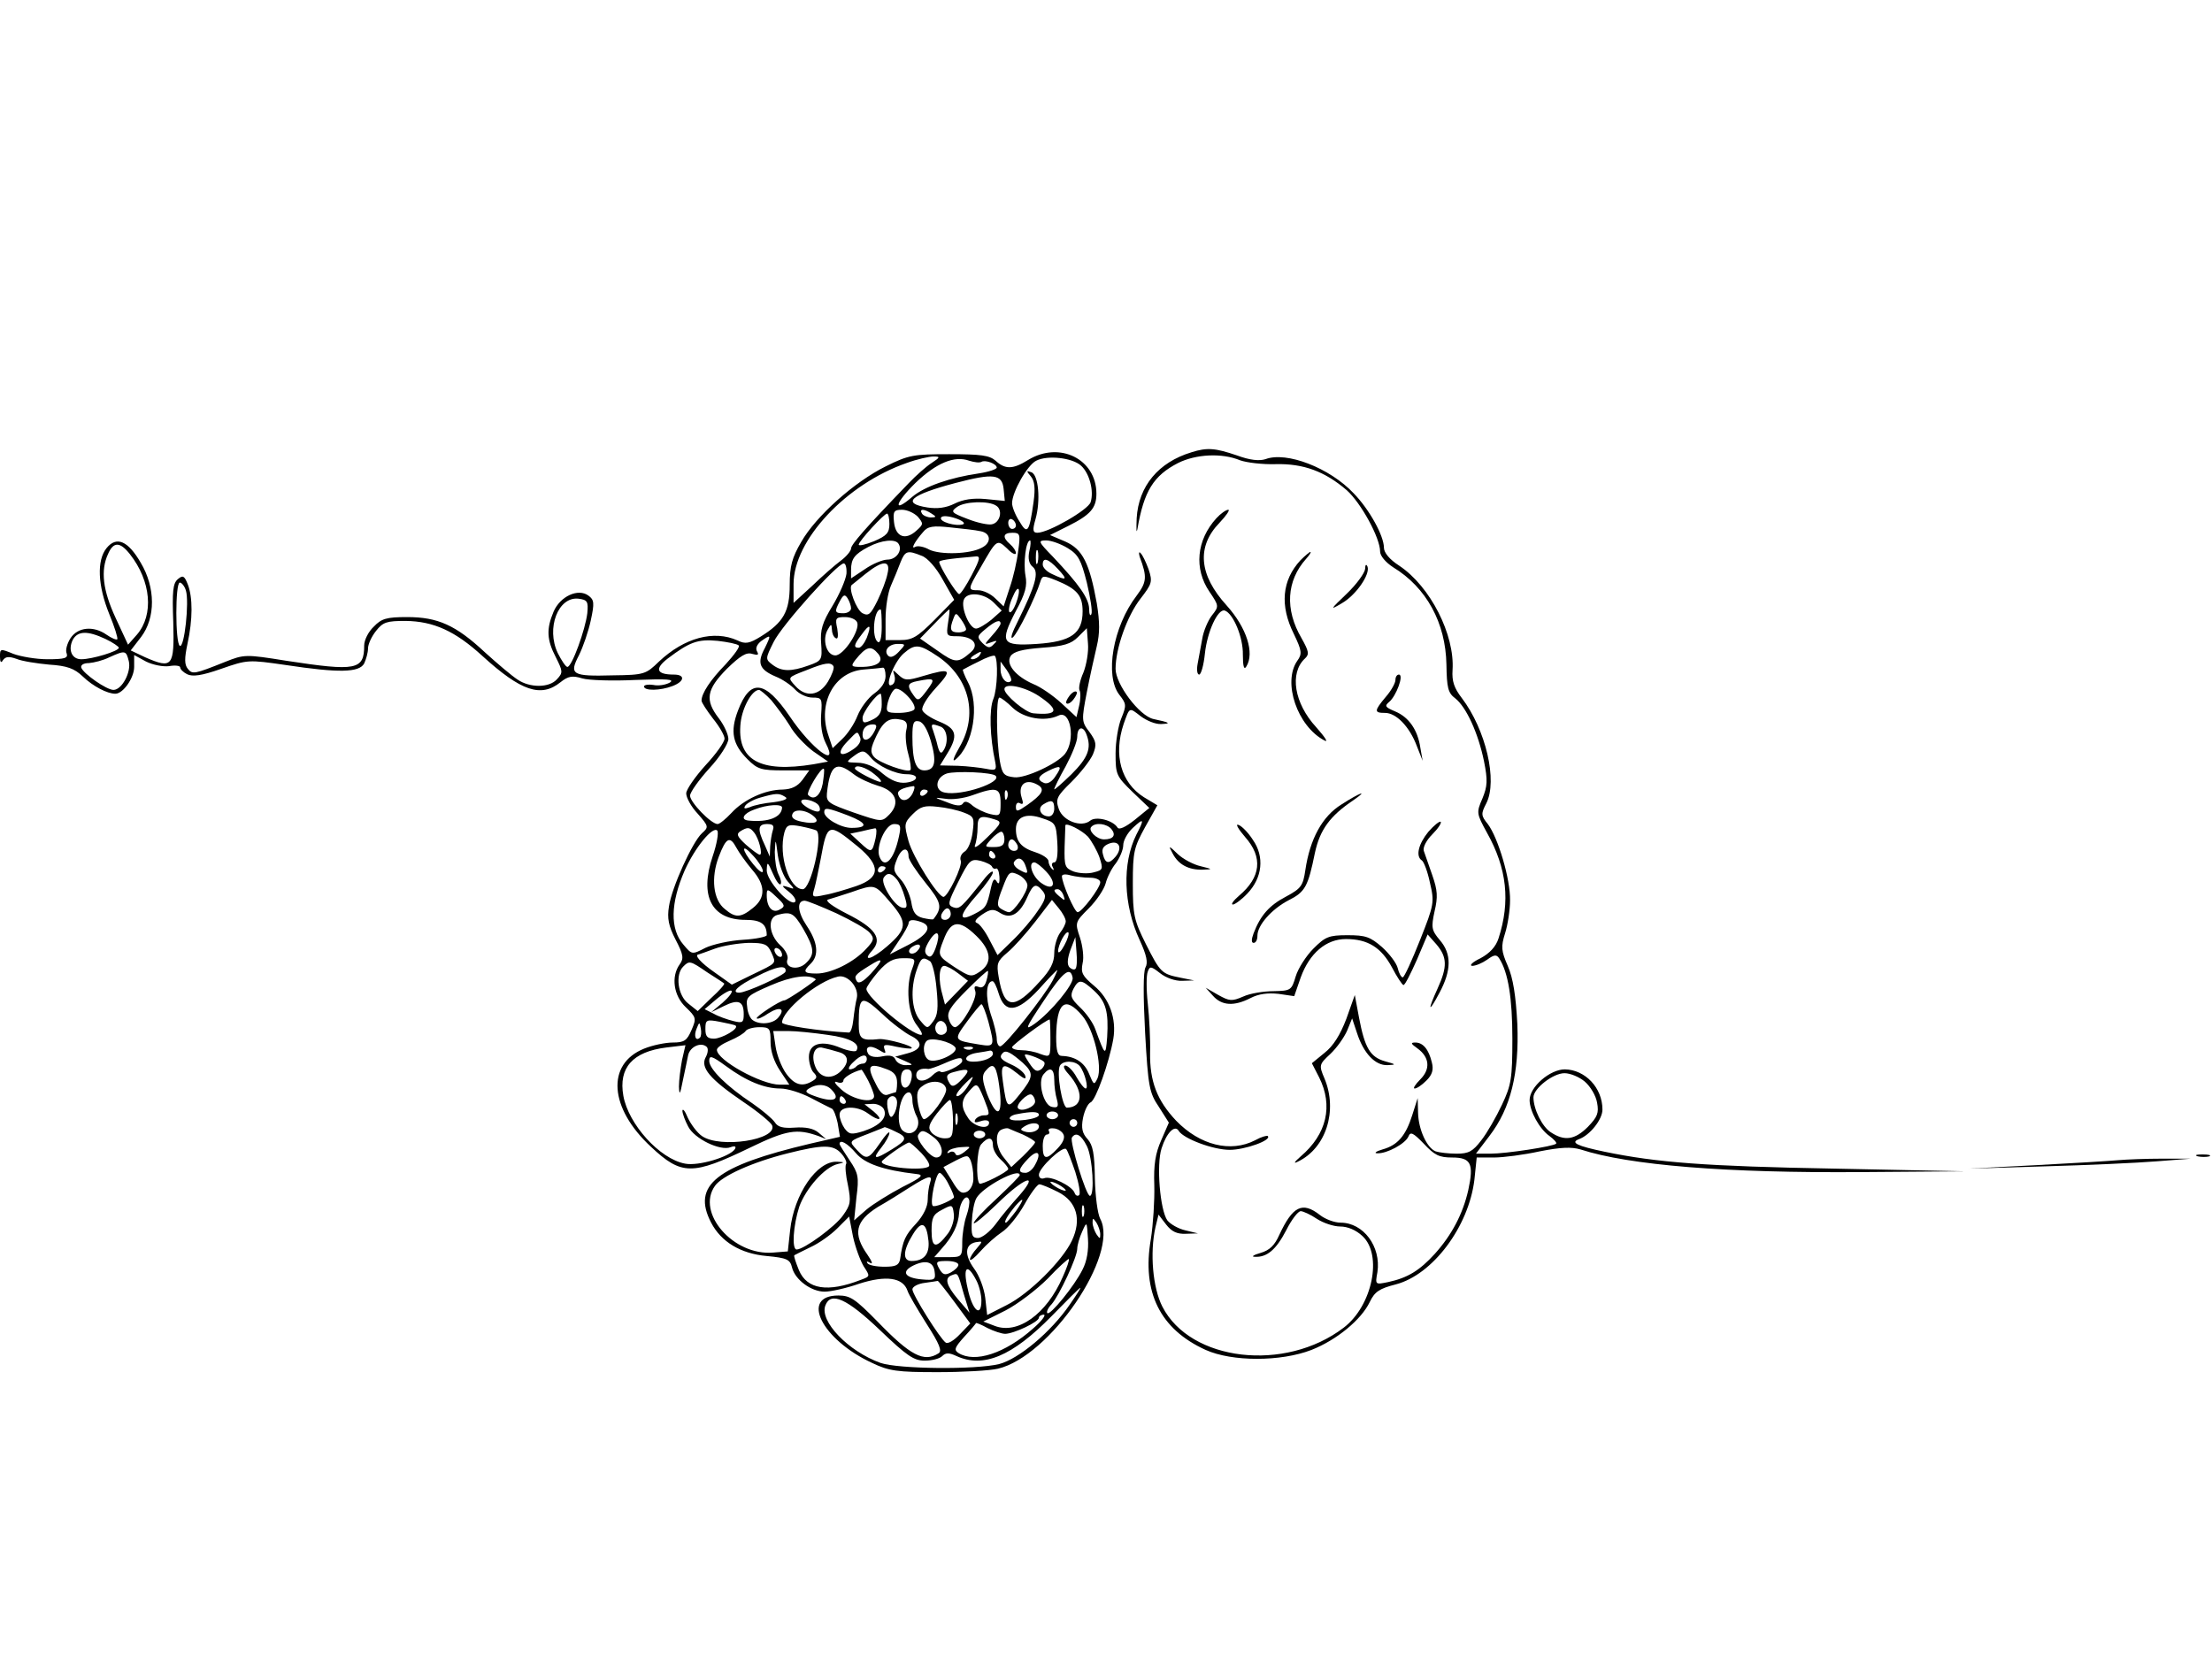 <?xml version="1.0" standalone="no"?>
<!DOCTYPE svg PUBLIC "-//W3C//DTD SVG 20010904//EN"
 "http://www.w3.org/TR/2001/REC-SVG-20010904/DTD/svg10.dtd">
<svg version="1.0" xmlns="http://www.w3.org/2000/svg"
 width="577pt" height="432pt" viewBox="0 0 577 432"
 preserveAspectRatio="xMidYMid meet">

<g transform="translate(0,432) scale(0.1,-0.1)"
fill="#000000" stroke="none">
<path d="M3108 3140 c-86 -26 -138 -88 -143 -172 -1 -29 -1 -42 2 -28 17 99
42 139 106 172 46 23 114 27 162 7 17 -6 58 -11 92 -10 73 2 129 -19 186 -68
37 -33 87 -124 87 -160 0 -11 14 -28 34 -41 87 -53 137 -145 139 -254 1 -60 4
-74 23 -88 29 -23 60 -91 75 -164 10 -50 9 -65 -4 -97 -16 -37 -16 -39 12 -90
52 -93 61 -179 30 -275 -7 -22 -23 -39 -47 -52 -21 -10 -30 -19 -22 -20 9 0
26 7 39 16 19 14 25 14 32 3 23 -36 34 -103 34 -209 0 -104 -3 -121 -27 -172
-15 -32 -39 -74 -54 -93 -22 -29 -33 -35 -64 -35 -21 0 -46 3 -55 6 -23 9 -45
57 -46 101 l-1 38 -14 -44 c-17 -54 -38 -79 -78 -90 -17 -5 -23 -10 -13 -10
25 -1 73 25 81 44 5 13 12 10 40 -19 28 -30 40 -36 74 -36 49 0 57 -16 42 -85
-14 -62 -43 -117 -87 -166 -40 -44 -71 -63 -122 -74 -34 -7 -34 -7 -28 26 10
67 -37 129 -96 129 -16 0 -40 9 -54 20 -46 36 -71 23 -106 -52 -12 -27 -25
-40 -49 -47 -18 -5 -25 -10 -15 -10 32 -2 56 19 82 69 14 28 31 50 38 50 6 0
26 -9 42 -20 17 -11 44 -20 61 -20 19 0 41 -9 58 -25 53 -49 26 -182 -49 -239
-153 -117 -400 -88 -473 55 -25 49 -33 140 -18 207 l8 33 20 -26 c14 -18 28
-25 51 -24 l32 1 -33 8 c-18 4 -39 16 -47 26 -19 27 -29 145 -15 188 13 41 35
63 45 45 13 -20 89 -49 133 -49 39 0 110 25 99 36 -2 2 -17 -2 -33 -11 -64
-33 -144 -13 -206 51 -50 53 -69 103 -68 177 1 34 -2 92 -6 129 -4 36 -4 74 0
83 5 15 9 14 32 -4 15 -12 40 -21 58 -20 l31 1 -35 7 c-50 10 -53 13 -91 88
-31 62 -34 76 -34 158 0 83 3 94 32 147 l32 57 -35 21 c-60 38 -80 110 -53
191 16 45 14 44 45 20 15 -11 38 -21 53 -20 27 1 23 4 -20 13 -37 8 -99 91
-99 131 0 53 30 138 65 183 30 39 32 44 21 77 -7 19 -16 38 -21 42 -4 5 -5 0
-2 -10 20 -53 18 -66 -8 -101 -62 -81 -84 -209 -45 -259 18 -23 19 -27 5 -61
-8 -19 -15 -61 -15 -92 0 -55 2 -59 44 -100 l44 -42 -38 -31 c-24 -19 -41 -27
-45 -20 -12 19 -56 30 -71 18 -23 -19 -71 -1 -82 30 -9 26 -6 33 33 71 24 24
49 56 56 72 10 25 9 33 -9 58 -21 27 -21 31 -7 104 8 41 20 95 26 120 8 34 8
62 0 112 -19 105 -37 141 -82 161 l-40 17 48 24 c58 29 73 47 73 84 0 90 -96
138 -178 88 -40 -25 -60 -25 -85 -2 -16 14 -38 17 -121 17 -93 0 -106 -2 -166
-32 -81 -40 -182 -130 -220 -197 -24 -41 -30 -63 -30 -112 0 -69 -16 -98 -76
-135 -29 -18 -40 -20 -60 -10 -62 28 -139 7 -205 -55 -34 -33 -38 -35 -120
-36 -107 -3 -115 2 -89 52 11 22 25 63 31 91 10 46 9 54 -6 65 -27 20 -74 -2
-91 -42 -19 -45 -18 -73 6 -119 18 -36 19 -40 3 -57 -20 -23 -71 -23 -103 -1
-14 9 -52 41 -85 71 -76 71 -123 92 -203 92 -54 0 -67 -4 -87 -25 -14 -13 -25
-35 -25 -49 0 -64 -20 -68 -203 -40 -106 17 -110 17 -160 -3 -80 -32 -85 -33
-97 -18 -9 11 -9 27 -1 65 14 64 14 121 1 155 -9 23 -13 25 -26 14 -13 -11
-15 -31 -12 -113 3 -115 -2 -122 -73 -91 l-38 18 27 35 c38 50 38 129 -1 194
-33 57 -63 70 -89 38 -26 -32 -23 -98 7 -172 14 -34 23 -63 21 -66 -3 -2 -15
3 -28 12 -34 24 -75 20 -94 -9 -9 -14 -14 -32 -10 -40 4 -12 -5 -15 -50 -15
-30 0 -70 7 -89 14 -34 14 -35 14 -35 -7 0 -15 3 -18 8 -9 7 9 15 10 35 3 14
-6 53 -12 85 -15 47 -3 66 -10 88 -31 27 -26 64 -45 85 -45 20 0 49 41 49 70
l0 31 31 -17 c18 -9 45 -14 60 -12 16 3 29 1 29 -3 0 -5 8 -13 18 -18 14 -7
38 -4 89 14 69 24 71 24 168 10 139 -21 192 -20 205 4 5 11 10 28 10 39 0 11
9 31 21 46 18 23 28 26 77 26 73 -1 129 -26 201 -92 100 -91 152 -109 203 -68
20 16 31 18 57 10 17 -5 80 -7 139 -4 82 3 103 2 89 -7 -11 -6 -30 -9 -43 -6
-13 2 -24 0 -24 -4 0 -12 43 -11 74 1 32 12 34 30 4 30 -46 0 -51 15 -16 42
57 43 78 51 130 46 26 -3 51 -8 55 -12 4 -3 -12 -25 -34 -49 -40 -41 -63 -76
-63 -95 0 -5 14 -26 30 -47 17 -21 30 -44 30 -52 0 -9 -22 -40 -50 -70 -27
-30 -50 -63 -50 -73 0 -11 13 -35 30 -53 29 -33 29 -35 11 -51 -25 -23 -79
-142 -86 -191 -5 -31 -1 -51 17 -86 21 -40 22 -50 11 -65 -23 -32 -16 -82 16
-112 27 -26 28 -29 15 -59 -12 -28 -19 -33 -49 -33 -19 0 -53 -7 -75 -16 -99
-40 -91 -155 18 -256 80 -75 108 -75 259 -2 95 46 122 50 178 30 l20 -8 -20
17 c-13 11 -34 15 -62 13 -30 -2 -44 1 -52 14 -6 9 -32 31 -58 49 -68 45 -113
90 -113 111 0 15 6 14 43 -13 54 -40 101 -59 143 -59 18 0 53 -11 78 -24 25
-13 50 -26 55 -28 5 -1 12 -19 16 -38 l6 -36 -78 -18 c-245 -58 -309 -108
-258 -206 26 -50 77 -81 145 -87 53 -5 61 -9 66 -30 8 -32 50 -63 85 -63 16 0
57 9 91 21 69 22 113 16 125 -18 3 -10 26 -49 50 -87 34 -53 41 -71 31 -77
-38 -24 -73 -6 -159 83 -58 59 -71 68 -102 68 -101 0 -44 -115 88 -176 44 -21
65 -24 170 -24 66 0 137 4 158 9 136 32 317 298 267 391 -7 13 -13 60 -14 105
-1 65 -5 87 -19 103 -14 15 -17 29 -12 55 4 20 13 38 20 41 13 5 48 103 59
165 9 53 -10 106 -50 139 -31 26 -35 34 -30 59 4 15 0 46 -7 67 -13 39 -13 40
23 76 21 21 40 50 44 65 4 16 16 40 27 53 10 14 19 35 19 47 0 12 11 32 25 45
29 27 31 24 9 -18 -37 -75 -34 -182 9 -275 18 -39 22 -59 15 -71 -6 -11 -6
-75 -1 -170 8 -142 11 -157 36 -194 l26 -41 -20 -46 c-15 -34 -20 -63 -18
-118 1 -39 -3 -102 -9 -140 -24 -138 24 -235 143 -289 69 -31 196 -31 276 0
66 26 130 79 152 125 13 27 25 35 68 46 96 25 190 150 205 273 l6 58 45 0 c24
0 78 7 119 16 56 11 83 12 107 5 126 -41 379 -62 737 -59 l265 2 -340 7 c-336
6 -464 16 -599 44 -72 15 -91 24 -67 33 28 10 61 51 61 77 0 57 -45 104 -98
105 -39 0 -92 -46 -92 -80 0 -29 26 -76 52 -94 12 -9 20 -18 17 -20 -7 -7
-130 -26 -171 -26 l-38 0 35 46 c56 73 78 164 73 292 -4 75 -11 120 -25 152
-17 39 -18 50 -7 85 7 22 13 61 13 86 1 55 -31 163 -58 199 -18 22 -18 27 -4
54 30 59 -1 192 -64 275 -20 26 -26 44 -24 73 6 92 -58 218 -139 272 -25 16
-40 34 -40 47 0 31 -38 100 -79 142 -62 66 -175 110 -230 89 -16 -5 -40 -3
-75 10 -56 19 -77 21 -118 8z m-678 -28 c-14 -9 -41 -33 -60 -53 -114 -118
-150 -160 -150 -170 0 -6 -12 -21 -27 -32 -16 -12 -49 -41 -75 -66 l-48 -44 0
49 c0 115 137 261 295 316 27 10 59 17 70 17 18 0 18 -2 -5 -17z m130 3 c10 6
40 -5 40 -15 0 -4 -20 -11 -46 -15 -76 -11 -142 -34 -174 -61 -52 -45 -46 -17
8 36 54 52 102 72 140 58 13 -4 27 -6 32 -3z m260 -10 c22 -20 34 -66 25 -95
-6 -20 -110 -80 -139 -80 -12 0 -13 7 -5 35 14 49 8 117 -11 123 -13 5 -13 3
-1 -11 10 -12 12 -31 7 -67 -11 -79 -16 -86 -37 -50 -11 17 -19 38 -19 47 0
29 40 100 63 111 29 15 94 8 117 -13z m-202 -61 l3 -31 -50 5 c-33 3 -59 -1
-81 -12 -22 -11 -45 -14 -71 -10 -69 11 -44 33 74 64 99 26 121 23 125 -16z
m-20 -43 c19 -11 11 -45 -11 -49 -9 -2 -38 4 -63 14 -42 16 -45 19 -28 31 20
15 82 17 102 4z m-204 -29 c15 -18 15 -20 -3 -36 -29 -27 -55 -17 -59 22 -3
28 0 32 21 32 13 0 31 -8 41 -18z m36 8 c13 -8 13 -10 -2 -10 -9 0 -20 5 -23
10 -8 13 5 13 25 0z m-110 -27 c0 -23 -7 -31 -40 -45 -22 -9 -40 -13 -40 -9 0
9 66 81 74 81 3 0 6 -12 6 -27z m192 -1 c-19 -6 -64 7 -57 18 3 5 19 4 37 -2
18 -6 27 -13 20 -16z m138 -3 c0 -5 -4 -9 -10 -9 -5 0 -10 7 -10 16 0 8 5 12
10 9 6 -3 10 -10 10 -16z m-92 -15 c27 -5 29 -30 3 -43 -31 -17 -108 -19 -137
-5 -14 8 -31 11 -37 7 -12 -7 -1 14 21 39 12 15 26 17 71 12 31 -3 66 -7 79
-10z m98 -51 c-3 -27 -13 -70 -22 -96 l-16 -49 -22 21 c-12 12 -32 21 -44 21
-28 0 -28 2 5 58 43 75 43 76 70 51 12 -13 23 -18 23 -12 0 6 -7 16 -15 23
-21 18 -19 30 6 30 20 0 21 -4 15 -47z m-312 18 c11 -17 -6 -41 -29 -41 -12 0
-39 -11 -59 -25 l-36 -24 0 22 c0 29 9 41 45 60 34 18 71 22 79 8z m341 -19
c-4 -19 -1 -33 9 -41 17 -14 7 -49 -39 -142 -15 -29 -21 -48 -13 -42 13 11 59
104 72 146 5 16 8 16 43 2 53 -22 67 -39 67 -80 0 -58 -30 -79 -119 -85 -93
-6 -98 3 -55 86 25 46 30 66 25 92 -6 33 1 92 12 92 2 0 2 -13 -2 -28z m100 8
c28 -17 35 -31 50 -90 9 -38 15 -75 12 -82 -3 -7 -6 -1 -6 14 -1 27 -25 62
-95 136 -38 39 -39 42 -17 42 13 0 38 -9 56 -20z m-2446 -16 c55 -70 63 -158
18 -210 l-23 -26 -32 69 c-34 73 -40 125 -20 168 14 32 31 32 57 -1z m2368
-21 c-3 -10 -5 -4 -5 12 0 17 2 24 5 18 2 -7 2 -21 0 -30z m-303 17 c15 -5 38
-31 55 -62 l30 -53 -51 -52 c-45 -45 -58 -53 -90 -53 l-38 0 0 55 c0 30 6 69
14 87 8 18 19 45 25 61 12 30 18 32 55 17z m131 -50 c-14 -27 -29 -50 -33 -50
-7 0 -52 73 -52 84 0 4 22 8 93 14 15 2 15 -4 -8 -48z m225 15 c26 -28 23 -31
-15 -13 -14 6 -25 17 -25 25 0 20 14 16 40 -12z m-552 -12 c-2 -16 -18 -53
-36 -83 -27 -44 -33 -64 -30 -99 3 -42 2 -45 -32 -57 -47 -17 -71 -16 -94 1
-20 15 -20 16 2 60 21 43 166 205 183 205 5 0 8 -12 7 -27z m107 0 c-3 -16
-15 -47 -26 -70 -18 -36 -23 -41 -39 -33 -16 8 -38 67 -28 74 1 1 18 14 36 29
45 36 66 36 57 0z m-1830 -44 c9 -29 -4 -151 -16 -144 -12 8 -12 165 0 165 5
0 13 -10 16 -21z m2165 -34 c-6 -15 -13 -25 -17 -22 -3 4 0 21 8 38 16 39 24
24 9 -16z m-430 -12 c0 -7 -9 -13 -20 -13 -23 0 -24 4 -9 32 9 17 13 18 20 7
5 -8 9 -20 9 -26z m372 15 l21 -21 -27 -24 c-15 -12 -33 -23 -40 -23 -17 0
-40 54 -32 75 8 22 53 18 78 -7z m-1060 -28 c-5 -42 -40 -140 -52 -140 -4 0
-15 16 -25 36 -31 65 1 148 54 142 23 -3 26 -7 23 -38z m768 -36 c0 -27 -4
-43 -10 -39 -17 11 -11 85 7 85 2 0 3 -21 3 -46z m173 11 c-5 -34 -4 -35 24
-35 41 0 59 -22 35 -42 -33 -29 -41 -28 -86 4 l-46 32 37 38 c20 21 38 38 39
38 2 0 0 -16 -3 -35z m47 -17 c0 -4 -9 -8 -20 -8 -21 0 -24 8 -13 36 6 16 7
16 20 -2 7 -10 13 -21 13 -26z m-284 18 c8 -20 -35 -86 -57 -86 -23 0 -35 41
-20 67 9 16 10 16 11 1 0 -9 4 -20 10 -23 6 -4 7 6 4 25 -6 27 -4 30 20 30 15
0 29 -6 32 -14z m374 -3 c0 -4 -10 -18 -22 -31 -21 -24 -22 -25 -3 -18 16 6
18 5 7 -5 -10 -11 -15 -10 -29 3 -15 16 -15 18 8 37 25 21 39 26 39 14z m-349
-37 c-6 -14 -15 -26 -21 -26 -14 0 -13 8 8 35 21 29 26 26 13 -9z m565 -91
c-9 -20 -13 -41 -10 -46 3 -5 3 -23 -1 -40 l-7 -30 -40 37 c-22 20 -54 42 -72
49 -46 20 -73 52 -60 73 8 12 30 18 82 22 57 4 76 10 94 28 l23 23 3 -40 c2
-21 -4 -56 -12 -76z m-2551 88 c19 -9 35 -20 35 -23 0 -9 -70 -30 -98 -30 -25
0 -35 25 -22 51 13 23 38 24 85 2z m1720 -24 c-21 -39 -14 -56 28 -74 18 -7
41 -23 51 -34 11 -12 31 -21 45 -21 25 0 26 -2 23 -44 -2 -27 2 -55 12 -75 36
-69 -37 -15 -94 70 -65 95 -103 99 -135 15 -21 -55 -14 -88 25 -127 26 -26 35
-29 95 -29 l66 0 -18 -25 c-13 -17 -28 -24 -51 -25 -46 0 -102 -26 -134 -61
-15 -16 -31 -29 -36 -29 -17 0 -72 57 -72 74 0 9 23 41 50 71 28 30 50 65 50
77 0 11 -11 36 -25 54 -37 48 -32 75 21 129 35 34 51 44 66 39 15 -4 18 -3 13
6 -5 8 -1 18 10 27 27 19 27 17 10 -18z m350 -9 c-12 -13 -22 -17 -28 -11 -13
13 1 31 25 31 21 0 21 -1 3 -20z m102 -13 c82 -56 105 -152 56 -236 -15 -26
-20 -40 -11 -33 47 38 64 143 33 202 -9 17 -15 33 -13 33 2 1 20 11 41 21 20
11 39 17 42 15 9 -10 7 -86 -4 -113 -11 -27 -9 -99 5 -164 4 -21 2 -23 -23
-18 -15 3 -49 7 -74 8 l-47 1 19 31 c29 47 24 65 -20 83 -22 9 -42 22 -45 30
-3 8 12 33 35 58 45 49 40 53 -34 31 -40 -12 -47 -12 -63 3 -16 15 -16 15 -11
-1 3 -10 1 -20 -5 -24 -24 -15 2 57 29 81 30 26 41 25 90 -8z m-156 7 c16 -20
-2 -34 -45 -34 -26 0 -27 2 -15 18 29 36 41 39 60 16z m-1955 -19 c7 -28 -18
-75 -40 -75 -18 0 -78 42 -84 58 -2 7 6 12 20 12 13 1 37 7 53 15 42 19 44 18
51 -10z m2219 15 c-3 -5 -12 -10 -18 -10 -7 0 -6 4 3 10 19 12 23 12 15 0z
m-381 -28 c3 -5 -4 -23 -14 -40 -23 -38 -58 -42 -85 -12 -21 23 -22 22 30 42
47 19 62 21 69 10z m463 -39 c-11 -10 -27 8 -27 30 l0 21 16 -22 c9 -13 14
-26 11 -29z m-327 13 c0 -16 -11 -32 -29 -45 -16 -11 -36 -38 -44 -58 -8 -21
-26 -48 -40 -61 l-25 -24 -12 36 c-27 82 16 162 91 169 24 2 47 4 52 5 4 1 7
-9 7 -22z m108 -37 c-21 -28 -24 -29 -35 -13 -18 25 -16 32 10 37 46 9 48 7
25 -24z m-33 -50 c-4 -5 -22 -9 -41 -9 -32 0 -34 2 -28 28 4 15 12 30 18 34
13 9 59 -39 51 -53z m325 35 c55 -37 50 -51 -15 -45 -20 2 -75 48 -75 63 0 17
52 7 90 -18z m-698 -11 c13 -16 35 -45 48 -66 12 -22 40 -51 61 -67 l39 -27
-38 -7 c-140 -23 -201 11 -190 109 5 41 30 85 48 85 3 0 18 -12 32 -27z m288
-11 c0 -21 -7 -32 -25 -40 -21 -10 -25 -9 -25 5 0 14 36 63 47 63 2 0 3 -13 3
-28z m342 -9 c29 -27 83 -37 119 -20 32 16 45 -64 17 -100 -21 -26 -103 -64
-132 -61 -27 3 -32 8 -38 43 -9 53 -10 165 -1 165 4 0 20 -12 35 -27z m-278
-58 c-3 -12 -1 -40 5 -61 6 -21 8 -40 6 -43 -8 -8 -82 19 -95 34 -11 13 -9 23
6 55 19 40 35 49 66 42 13 -3 16 -11 12 -27z m64 -28 c16 -55 11 -77 -17 -77
-22 0 -31 25 -31 88 0 36 3 43 17 40 11 -2 22 -21 31 -51z m-148 23 c-12 -23
-30 -27 -30 -7 0 17 10 27 27 27 11 0 11 -5 3 -20z m174 14 c17 -7 21 -41 7
-62 -6 -10 -10 -7 -15 11 -3 14 -9 32 -12 41 -7 18 -4 19 20 10z m380 -20 c14
-36 4 -61 -39 -104 -25 -24 -45 -42 -45 -39 0 3 13 30 30 60 16 30 30 64 30
77 0 25 15 30 24 6z m-590 -9 c3 -9 -4 -21 -20 -31 -34 -23 -43 -9 -14 21 28
29 26 29 34 10z m27 -51 c18 -22 64 -44 94 -44 34 0 32 -18 -2 -22 -19 -2 -38
5 -61 24 -20 18 -45 28 -65 28 -30 1 -31 1 -13 15 25 19 30 19 47 -1z m-125
-69 c-6 -31 -23 -45 -38 -29 -6 6 34 74 41 68 2 -2 0 -19 -3 -39z m81 25 c14
-11 43 -24 63 -30 47 -13 59 -45 30 -75 -20 -20 -20 -20 -93 5 -65 23 -72 27
-70 50 8 75 24 86 70 50z m54 0 c13 -10 20 -19 16 -20 -11 0 -67 29 -67 35 0
12 30 3 51 -15z m473 -4 c-9 -15 -21 -22 -30 -19 -20 8 -17 18 9 31 34 17 39
14 21 -12z m-157 0 c18 -17 -88 -53 -132 -44 -29 5 -25 40 5 50 25 7 118 3
127 -6z m112 -25 c17 -11 9 -24 -29 -51 -26 -18 -30 -19 -30 -5 0 9 5 13 11 9
8 -4 9 0 4 15 -11 35 12 52 44 32z m-329 -22 c-12 -21 -31 -22 -37 -2 -4 10
11 18 40 22 4 0 3 -8 -3 -20z m40 7 c0 -3 -4 -8 -10 -11 -5 -3 -10 -1 -10 4 0
6 5 11 10 11 6 0 10 -2 10 -4z m190 -31 c0 -33 -1 -35 -27 -29 -16 4 -36 14
-46 22 -12 11 -21 13 -25 6 -5 -8 -18 -7 -42 3 -35 13 -35 13 -4 9 17 -3 48 1
70 9 64 23 74 20 74 -20z m17 13 c-3 -8 -6 -5 -6 6 -1 11 2 17 5 13 3 -3 4
-12 1 -19z m-579 3 c9 -5 -1 -10 -30 -14 -23 -2 -52 -8 -62 -13 -14 -5 -17 -4
-12 4 4 6 21 16 39 21 42 12 49 12 65 2z m88 -23 c3 -5 4 -12 1 -14 -7 -7 -47
15 -47 25 0 11 38 2 46 -11z m614 -8 c0 -11 -6 -20 -14 -20 -21 0 -31 21 -15
31 22 14 29 11 29 -11z m-710 3 c-1 -25 -35 -39 -87 -34 -23 2 -14 19 15 29
33 13 72 15 72 5z m474 -13 c27 -10 28 -14 23 -52 -3 -23 -12 -45 -21 -50 -8
-5 -13 -15 -10 -23 6 -14 -34 -95 -45 -95 -15 1 -79 103 -91 145 -12 44 -12
48 11 71 20 20 31 23 65 19 22 -2 53 -9 68 -15z m-390 -11 c15 -14 2 -20 -32
-13 -21 4 -29 11 -25 20 5 15 38 11 57 -7z m89 3 c49 -19 53 -32 8 -32 -28 0
-71 25 -71 41 0 13 8 12 63 -9z m545 -70 c2 -33 -1 -52 -8 -52 -6 0 -8 -6 -4
-12 4 -8 3 -10 -2 -5 -5 5 -9 14 -9 20 0 7 -15 17 -33 23 -38 12 -52 28 -52
61 0 32 27 43 69 28 34 -11 36 -14 39 -63z m-163 60 c19 -6 18 -10 -19 -46
-22 -22 -36 -32 -33 -22 4 10 7 31 7 47 0 29 7 33 45 21z m-579 -28 c-3 -9 -6
-28 -7 -42 l-1 -27 -13 30 c-20 42 -18 55 6 55 15 0 19 -4 15 -16z m114 -1
c17 -15 -15 -153 -36 -153 -35 0 -64 88 -48 148 6 20 11 22 43 16 20 -4 38 -9
41 -11z m215 -15 c-13 -62 -38 -87 -51 -53 -10 26 16 85 38 85 17 0 19 -4 13
-32z m493 -1 c10 -12 24 -37 30 -54 10 -31 9 -33 -15 -39 -14 -4 -37 -3 -52 2
-23 9 -25 14 -24 64 1 30 2 56 2 57 3 7 43 -13 59 -30z m61 20 c13 -16 5 -27
-19 -27 -20 0 -43 24 -33 33 11 12 40 8 52 -6z m-1040 -71 c-35 -104 -3 -166
86 -166 40 0 55 -11 55 -40 0 -4 -28 -10 -62 -12 -35 -2 -79 -12 -98 -21 -35
-18 -35 -18 -57 8 -36 41 -34 109 3 194 27 60 73 116 85 104 4 -5 -1 -35 -12
-67z m108 62 c13 -16 23 -58 15 -58 -4 0 -20 12 -36 26 -23 21 -26 28 -15 35
19 12 25 11 36 -3z m271 -37 c60 -50 59 -81 -5 -103 -27 -9 -63 -20 -82 -23
-32 -7 -34 -6 -27 16 4 13 11 49 17 79 17 94 20 94 97 31z m46 22 c-9 -39 -11
-39 -40 -12 l-26 24 29 6 c15 4 31 7 36 8 4 0 4 -11 1 -26z m336 -3 c0 -15 -7
-20 -27 -20 -25 0 -26 0 -8 20 10 11 22 20 27 20 4 0 8 -9 8 -20z m-699 -22
c7 -13 25 -38 40 -56 36 -41 37 -74 3 -101 -32 -26 -46 -26 -73 -3 -31 24 -37
82 -16 137 19 50 29 55 46 23z m134 -88 c19 -21 19 -21 -1 -14 -16 5 -16 3 4
-13 13 -10 20 -22 16 -26 -13 -13 -74 55 -74 82 1 24 2 24 16 -8 8 -19 17 -31
20 -28 3 3 1 14 -5 25 -6 12 -10 38 -10 59 2 37 2 37 8 -9 4 -26 15 -56 26
-68z m599 95 c3 -9 0 -15 -9 -15 -8 0 -15 7 -15 15 0 8 4 15 9 15 5 0 11 -7
15 -15z m256 -30 c-17 -20 -27 -19 -33 6 -4 14 1 22 16 28 26 10 36 -11 17
-34z m-920 -38 c-1 -7 -12 2 -25 18 -32 39 -32 58 0 22 14 -15 25 -33 25 -40z
m380 38 c0 -8 20 -38 44 -68 42 -52 45 -64 21 -95 -2 -2 -14 0 -28 3 -19 5
-26 15 -30 42 -4 20 -16 46 -28 59 -19 21 -20 26 -9 53 12 30 30 33 30 6z
m225 5 c3 -5 1 -10 -4 -10 -6 0 -11 5 -11 10 0 6 2 10 4 10 3 0 8 -4 11 -10z
m-7 -32 c2 -4 7 -6 10 -4 4 2 8 -7 9 -21 1 -18 -2 -22 -7 -13 -6 10 -10 6 -15
-16 -11 -50 -13 -53 -44 -69 -43 -22 -40 -3 9 52 22 25 40 51 40 57 0 6 -11
-2 -24 -19 -59 -74 -63 -78 -80 -72 -15 6 -13 13 14 67 28 56 32 60 58 54 15
-4 29 -11 30 -16z m86 6 c9 -24 8 -26 -14 -14 -11 6 -18 15 -15 21 9 14 22 11
29 -7z m55 -18 c30 -32 19 -53 -14 -29 -23 17 -34 53 -17 53 5 0 19 -11 31
-24z m-419 10 c0 -3 -4 -8 -10 -11 -5 -3 -10 -1 -10 4 0 6 5 11 10 11 6 0 10
-2 10 -4z m370 -46 c0 -18 -36 -70 -48 -70 -4 0 -13 4 -21 9 -11 7 -11 16 4
54 16 43 19 45 41 35 13 -6 24 -19 24 -28z m-341 16 c7 -8 16 -28 21 -46 8
-26 6 -31 -7 -28 -20 4 -57 63 -48 78 9 14 20 13 34 -4z m504 4 c15 0 27 -5
27 -12 0 -14 -48 -78 -59 -78 -8 0 -41 76 -41 94 0 5 10 6 23 2 12 -3 34 -6
50 -6z m-520 -65 c45 -52 43 -69 -9 -114 -39 -34 -67 -42 -39 -11 28 31 8 59
-66 96 -37 19 -58 34 -49 37 8 2 35 11 60 19 63 22 61 22 103 -27z m397 30
c10 -12 8 -22 -14 -53 -14 -21 -43 -55 -65 -76 l-39 -38 -21 40 c-11 22 -26
42 -33 44 -8 3 -2 11 14 22 22 15 30 15 47 4 27 -17 51 -3 70 40 16 36 23 39
41 17z m-686 -48 c-19 -11 -34 6 -34 37 0 18 2 18 25 -4 23 -21 24 -25 9 -33z
m740 37 c5 -14 4 -15 -9 -4 -17 14 -19 20 -6 20 5 0 12 -7 15 -16z m-592 -47
c40 -19 79 -41 87 -51 12 -14 11 -20 -10 -42 -32 -35 -91 -64 -129 -64 -34 0
-37 5 -15 26 22 22 18 56 -11 99 -24 36 -26 65 -5 65 6 0 43 -15 83 -33z m598
-21 c0 -6 -7 -20 -15 -30 -8 -11 -15 -35 -15 -53 0 -24 -10 -44 -37 -73 -68
-76 -94 -74 -108 11 -6 35 -4 41 23 64 16 13 49 50 73 81 l43 56 18 -22 c10
-12 18 -27 18 -34z m-300 19 c0 -8 -7 -15 -15 -15 -9 0 -12 6 -9 15 4 8 10 15
15 15 5 0 9 -7 9 -15z m-385 -38 c30 -52 31 -68 6 -91 -21 -19 -55 -11 -47 11
3 8 -5 25 -19 37 -29 27 -34 72 -7 79 35 9 42 6 67 -36z m309 17 c29 -11 16
-33 -34 -59 l-49 -25 24 36 c14 20 25 41 25 45 0 10 12 11 34 3z m143 -36 c39
-38 42 -71 9 -93 -22 -15 -26 -14 -65 11 -45 30 -46 31 -30 71 19 52 41 55 86
11z m-107 -33 c-8 -21 -14 -25 -22 -17 -8 8 -6 18 7 39 21 32 30 19 15 -22z
m336 8 c-8 -15 -15 -22 -16 -15 0 17 20 55 27 49 2 -3 -2 -18 -11 -34z m29
-61 c-3 -3 -10 -1 -15 4 -7 7 -6 22 2 45 l13 34 3 -39 c2 -21 1 -41 -3 -44z
m-793 43 c13 -30 16 -26 -50 -58 l-53 -26 -45 32 c-36 25 -55 46 -41 47 1 0
20 7 42 15 22 8 61 14 88 15 41 0 49 -3 59 -25z m380 3 c-6 -6 -15 -8 -19 -4
-4 4 -1 11 7 16 19 12 27 3 12 -12z m-352 -9 c0 -6 -4 -7 -10 -4 -5 3 -10 11
-10 16 0 6 5 7 10 4 6 -3 10 -11 10 -16z m232 -49 c-20 -21 -32 -28 -37 -20
-8 13 -5 17 32 40 38 24 39 18 5 -20z m108 14 c-18 -45 -12 -119 11 -148 11
-14 17 -26 12 -26 -26 0 -143 98 -143 120 0 5 14 25 31 45 24 27 39 35 65 35
32 0 33 -1 24 -26z m46 18 c6 -4 14 -36 17 -72 5 -50 3 -70 -9 -85 -15 -20
-15 -20 -35 4 -21 26 -25 81 -8 130 11 32 16 36 35 23z m-581 -29 c22 -14 42
-27 44 -29 2 -2 -13 -19 -33 -37 l-36 -35 -25 20 c-27 21 -34 75 -13 96 16 16
18 16 63 -15z m204 2 c-2 -9 -102 -55 -121 -55 -22 0 -3 19 45 42 52 27 80 32
76 13z m451 -5 l25 -19 -30 -31 -30 -31 -6 23 c-12 40 -10 78 4 78 6 0 23 -9
37 -20z m73 -19 c-4 -14 -11 -20 -20 -16 -11 4 -13 1 -9 -11 7 -18 -37 -94
-53 -94 -6 0 -13 10 -16 21 -6 17 4 33 46 75 29 29 54 52 56 51 1 -2 0 -13 -4
-26z m173 1 c-21 -40 -125 -172 -137 -172 -5 0 -9 9 -9 20 0 10 -7 40 -16 65
-14 43 -12 85 5 85 4 0 11 -15 16 -32 16 -53 48 -50 104 10 25 28 47 51 49 51
1 1 -4 -12 -12 -27z m52 7 c3 -17 -56 -89 -99 -120 -27 -19 -25 -13 23 59 51
77 70 92 76 61z m-670 -4 c3 -2 -75 -55 -82 -55 -11 0 -76 -43 -72 -47 2 -3
16 3 30 13 30 19 46 13 26 -11 -13 -16 -47 -20 -66 -7 -7 4 -14 20 -15 35 -4
26 1 30 61 56 55 24 100 30 118 16z m107 -49 c-3 -11 -7 -37 -9 -56 -2 -19 -7
-35 -12 -34 -79 4 -174 19 -174 26 0 31 92 108 146 120 25 6 55 -28 49 -56z
m618 20 c32 -29 39 -56 35 -122 -4 -51 -5 -50 -31 21 -6 17 -24 42 -40 57 -24
23 -26 30 -17 48 14 26 21 25 53 -4z m-968 -32 l-30 -25 33 16 c38 19 52 13
52 -21 0 -22 -3 -24 -27 -18 -16 4 -39 12 -51 19 l-24 12 32 27 c18 15 35 24
38 21 4 -3 -7 -17 -23 -31z m490 -86 c34 -16 31 -36 -7 -46 l-33 -9 25 -11
c23 -10 23 -11 4 -11 -12 -1 -24 6 -28 14 -4 10 -14 13 -34 9 -18 -4 -32 -1
-37 6 -11 19 4 25 27 11 18 -11 20 -11 15 2 -4 12 1 13 31 6 20 -4 38 -6 40
-4 6 6 -64 25 -84 24 -48 -5 -54 0 -54 40 0 73 7 76 61 26 26 -25 60 -50 74
-57z m203 37 c17 -65 17 -67 -25 -60 -66 11 -66 11 -31 59 18 25 35 45 38 46
3 0 11 -20 18 -45z m245 15 c30 -35 53 -132 40 -163 -9 -19 -10 -18 -22 11
-12 30 -37 46 -71 47 -11 0 -15 12 -15 50 1 90 23 108 68 55z m-904 -26 c9 -8
-35 -33 -56 -34 -18 0 -23 6 -23 25 0 24 2 26 38 19 20 -4 39 -8 41 -10z m551
-10 c0 -8 -7 -14 -15 -14 -15 0 -21 21 -9 33 10 9 24 -2 24 -19z m270 -24 c0
-49 0 -49 -26 -40 -14 6 -36 10 -50 10 -13 0 -24 3 -24 8 1 6 89 72 98 72 1 0
2 -22 2 -50z m-914 3 c-11 -11 -17 4 -9 23 7 18 8 18 11 1 2 -10 1 -21 -2 -24z
m184 -12 c0 -24 9 -51 25 -75 l24 -36 -25 0 c-48 0 -164 64 -164 91 0 6 15 16
34 24 19 8 37 19 41 25 3 5 19 10 36 10 27 0 29 -3 29 -39z m149 19 c59 -8 86
-23 75 -41 -2 -4 -21 -1 -41 7 -50 21 -83 12 -83 -24 0 -15 6 -34 12 -40 10
-10 10 -15 -2 -22 -27 -17 -48 -11 -70 20 -12 17 -24 49 -27 70 l-6 40 39 0
c22 0 68 -5 103 -10z m333 -33 c9 -14 -47 -41 -68 -33 -15 6 -19 38 -7 50 11
11 65 -2 75 -17z m-651 -25 c-15 -27 10 -57 98 -117 39 -26 72 -54 75 -61 15
-38 -136 -61 -183 -28 -13 9 -29 31 -37 48 -7 17 -13 25 -14 18 0 -7 7 -26 15
-41 16 -32 84 -65 111 -54 11 4 15 2 11 -5 -13 -20 -95 -45 -130 -38 -66 12
-148 103 -161 177 -13 73 24 115 112 126 l50 6 -9 -39 c-4 -22 -8 -52 -8 -69
1 -24 3 -21 10 15 5 25 12 55 14 67 5 22 33 35 48 22 5 -4 4 -16 -2 -27z m347
13 c26 -7 28 -27 6 -49 -23 -23 -53 -20 -66 8 -14 31 -4 59 19 52 10 -2 28 -7
41 -11z m349 9 c-3 -3 -12 -4 -19 -1 -8 3 -5 6 6 6 11 1 17 -2 13 -5z m53 -13
c0 -11 -25 -21 -51 -21 -29 0 -23 18 9 23 15 2 30 5 35 6 4 0 7 -3 7 -8z m78
-24 c29 -27 28 -37 -8 -82 -32 -40 -34 -39 -44 33 -7 47 0 51 38 21 18 -15 24
-16 20 -5 -3 8 -19 21 -35 28 -29 13 -34 20 -23 31 8 8 21 1 52 -26z m-407 8
c-1 -6 -5 -10 -10 -10 -5 0 -13 -3 -17 -7 -4 -5 -12 -8 -17 -8 -6 0 -2 9 9 19
20 20 36 23 35 6z m462 -5 c4 -4 1 -12 -6 -19 -12 -9 -18 -6 -32 15 -17 26
-16 26 7 19 12 -4 27 -11 31 -15z m-213 2 c0 -11 -51 -35 -57 -28 -3 3 -12 -1
-20 -9 -19 -19 -43 -19 -43 0 0 13 12 19 32 16 4 0 22 6 40 14 39 17 48 18 48
7z m307 -14 c13 -17 23 -58 15 -58 -4 0 -15 14 -24 30 -9 17 -23 30 -29 30 -7
0 -4 -9 8 -22 40 -45 39 -87 -4 -88 -12 0 -28 93 -18 110 9 14 40 13 52 -2z
m-503 -8 c19 -7 26 -17 26 -35 0 -14 -2 -25 -4 -25 -2 0 -11 -3 -20 -6 -10 -4
-20 5 -30 25 -27 51 -21 60 28 41z m290 -27 c15 -91 0 -111 -29 -38 -13 36
-14 49 -5 60 19 23 27 18 34 -22z m-339 -3 c8 -16 15 -34 15 -40 0 -20 -55
-10 -85 17 -16 14 -22 23 -12 20 9 -4 17 -2 17 4 0 7 23 22 47 28 1 1 9 -12
18 -29z m113 8 c-5 -32 -28 -35 -28 -4 0 17 5 26 16 26 10 0 14 -7 12 -22z
m132 -3 c-18 -19 -26 -22 -32 -13 -12 19 -10 26 10 31 40 11 45 7 22 -18z
m240 -2 c0 -16 3 -39 7 -52 5 -19 2 -22 -13 -19 -22 4 -38 66 -22 85 17 21 28
15 28 -14z m1384 -5 c15 -13 29 -37 32 -55 5 -27 1 -37 -24 -63 -34 -34 -61
-38 -97 -14 -22 14 -45 60 -45 91 0 23 51 63 81 63 15 0 39 -10 53 -22z
m-1610 -13 c-9 -14 -21 -25 -27 -25 -6 0 0 11 13 25 13 14 25 25 27 25 2 0 -4
-11 -13 -25z m-56 -6 c3 -16 -43 -79 -58 -79 -4 0 -11 17 -15 37 -5 30 -3 40
12 50 23 17 57 13 61 -8z m-300 -1 c28 -28 5 -36 -45 -17 -22 8 -24 12 -13 19
21 13 44 12 58 -2z m398 -23 c17 -43 17 -45 0 -45 -8 0 -18 -5 -22 -11 -4 -8
0 -9 15 -4 12 4 21 2 21 -4 0 -20 -39 -11 -54 11 -20 29 -20 47 1 70 21 24 22
24 39 -17z m-186 -6 c0 -11 5 -30 11 -41 15 -29 -12 -58 -36 -38 -21 17 -8
100 16 100 5 0 9 -9 9 -21z m320 -3 c0 -14 -35 -28 -44 -18 -9 8 25 42 35 36
5 -3 9 -11 9 -18z m-495 4 c3 -5 1 -10 -4 -10 -6 0 -11 5 -11 10 0 6 2 10 4
10 3 0 8 -4 11 -10z m135 -7 c0 -10 -4 -24 -9 -31 -6 -10 -10 -8 -14 9 -3 12
-4 26 -1 31 9 14 24 9 24 -9z m146 -43 c0 -45 -2 -50 -22 -50 -12 0 -27 7 -34
15 -10 12 -8 21 14 50 15 19 30 35 34 35 4 0 7 -23 8 -50z m-180 25 c9 -21
-11 -42 -53 -56 -32 -10 -38 -9 -50 7 -7 10 -13 26 -13 36 0 23 46 24 74 3 30
-22 42 -18 15 5 l-24 19 23 1 c12 0 25 -7 28 -15z m191 -37 c-3 -7 -5 -2 -5
12 0 14 2 19 5 13 2 -7 2 -19 0 -25z m213 23 c0 -11 -69 -20 -76 -10 -2 4 6
10 18 12 41 8 58 7 58 -2z m50 -1 c0 -5 -7 -10 -15 -10 -8 0 -15 5 -15 10 0 6
7 10 15 10 8 0 15 -4 15 -10z m50 -20 c0 -5 -4 -10 -10 -10 -5 0 -10 5 -10 10
0 6 5 10 10 10 6 0 10 -4 10 -10z m-100 -9 c0 -12 -21 -19 -38 -13 -11 4 -11
6 0 13 17 11 38 11 38 0z m-375 -13 c33 -15 32 -22 -9 -47 -45 -28 -52 -26
-27 5 12 15 21 32 21 38 0 6 -11 -6 -25 -27 -30 -43 -35 -44 -60 -17 -21 23
-22 22 30 42 22 9 41 16 42 17 1 1 14 -4 28 -11z m333 -8 c17 -8 32 -17 32
-20 0 -4 -14 -19 -31 -36 l-31 -29 -19 24 c-22 26 -25 67 -6 74 6 3 14 4 17 3
3 -1 20 -9 38 -16z m105 2 c6 -9 1 -22 -14 -38 -30 -32 -39 -30 -39 6 0 17 5
30 11 30 5 0 8 4 5 9 -3 5 2 8 12 7 9 0 21 -7 25 -14z m-334 -12 c22 -19 24
-50 3 -50 -16 0 -54 48 -47 59 9 15 16 13 44 -9z m131 10 c0 -5 -7 -10 -15
-10 -8 0 -15 5 -15 10 0 6 7 10 15 10 8 0 15 -4 15 -10z m265 -30 c15 -29 21
-130 8 -130 -10 0 -53 141 -47 152 10 15 24 8 39 -22z m-245 2 c0 -11 9 -27
20 -37 11 -10 20 -21 20 -25 0 -7 -71 -43 -75 -38 -10 10 -7 89 4 102 18 21
31 20 31 -2z m-357 -21 c23 -27 71 -44 157 -54 21 -2 16 -8 -36 -34 -34 -18
-76 -44 -94 -59 l-32 -28 6 60 c7 53 5 63 -18 97 -14 21 -26 40 -26 42 0 14
21 2 43 -24z m170 1 c15 -16 24 -31 20 -35 -13 -13 -124 -3 -123 12 1 6 60 48
71 50 3 1 17 -12 32 -27z m-209 -1 c10 -11 16 -24 13 -28 -3 -5 -1 -30 5 -56
8 -42 7 -50 -13 -78 -20 -29 -102 -89 -121 -89 -13 0 -9 63 7 112 17 47 66
103 100 111 19 4 19 5 -1 6 -53 3 -113 -85 -123 -179 l-6 -55 -38 -3 c-104 -9
-202 104 -152 174 18 26 98 62 190 85 92 23 118 23 139 0z m321 3 c-12 -9 -21
-11 -23 -4 -2 5 -9 7 -14 4 -6 -4 -9 -3 -5 2 3 5 18 10 34 11 27 2 27 2 8 -13z
m290 -52 c9 -29 14 -56 10 -60 -4 -4 -10 -1 -12 6 -7 18 -62 45 -79 38 -8 -3
-14 1 -14 9 0 18 62 76 71 67 4 -4 14 -31 24 -60z m-105 19 c-6 -12 -17 -21
-25 -21 -21 0 -19 10 7 37 25 26 36 16 18 -16z m-161 -33 c1 -16 -6 -31 -16
-37 -14 -7 -22 -2 -39 27 l-23 37 32 17 c30 15 32 15 39 0 4 -10 7 -29 7 -44z
m-64 -19 c9 -17 15 -32 13 -34 -13 -11 -51 -26 -55 -21 -8 8 8 86 18 86 4 0
16 -14 24 -31z m185 25 c0 -3 -27 -30 -60 -61 -33 -30 -60 -59 -60 -64 0 -5
28 18 62 51 69 68 111 83 57 21 -19 -21 -47 -54 -62 -75 -15 -20 -36 -36 -46
-36 -15 0 -18 7 -16 43 1 23 6 51 12 61 16 29 113 81 113 60z m-234 -20 c-3
-9 -6 -28 -6 -44 0 -18 -11 -41 -30 -62 -29 -31 -35 -44 -42 -93 -3 -16 -11
-20 -41 -20 -21 0 -41 4 -44 9 -4 5 -1 6 7 1 8 -5 4 5 -7 21 -39 55 -32 88 27
125 23 13 60 36 83 51 49 31 61 34 53 12z m354 -20 c0 -2 -9 0 -20 6 -11 6
-20 13 -20 16 0 2 9 0 20 -6 11 -6 20 -13 20 -16z m-20 -4 c49 -25 62 -72 36
-127 -25 -53 -112 -139 -170 -168 l-51 -26 -5 45 c-3 25 -16 59 -29 76 -26 36
-24 63 4 69 19 3 19 3 3 -16 -10 -11 -18 -24 -18 -29 1 -5 13 5 28 22 15 17
40 39 55 49 16 10 42 42 59 72 16 29 34 53 39 53 6 0 27 -9 49 -20z m-239 -62
c-6 -17 -11 -48 -11 -69 0 -38 -1 -39 -37 -39 l-36 0 20 23 c28 31 43 61 45
94 2 28 20 51 26 32 2 -5 -1 -24 -7 -41z m129 12 c-12 -16 -24 -30 -26 -30 -7
0 5 20 24 43 24 27 25 20 2 -13z m-177 -58 c-31 -41 -43 -39 -43 7 0 34 4 43
28 55 26 14 27 13 30 -11 2 -15 -5 -37 -15 -51z m354 46 c-3 -7 -5 -2 -5 12 0
14 2 19 5 13 2 -7 2 -19 0 -25z m-574 -132 c17 -26 17 -26 -7 -35 -87 -34
-141 -25 -162 25 -8 20 -14 37 -12 39 2 1 21 11 42 21 22 10 53 32 70 49 l31
31 10 -52 c6 -28 19 -63 28 -78z m617 84 c0 -13 -1 -13 -10 0 -5 8 -10 22 -10
30 0 13 1 13 10 0 5 -8 10 -22 10 -30z m-448 -18 c3 -34 -12 -52 -44 -52 -24
0 -23 27 3 69 23 38 36 32 41 -17z m402 -74 c-21 -43 -85 -121 -92 -114 -3 3
2 14 11 23 20 23 67 123 67 145 0 9 6 30 13 45 12 27 12 27 15 -19 2 -30 -3
-59 -14 -80z m-52 -20 c-42 -97 -118 -151 -178 -127 l-29 11 58 29 c31 16 81
54 110 83 28 30 54 53 55 51 2 -2 -5 -23 -16 -47z m-334 14 c3 -21 0 -23 -34
-20 -44 4 -54 20 -22 36 33 16 53 10 56 -16z m62 18 c0 -5 -9 -14 -20 -20 -15
-8 -21 -6 -30 10 -10 18 -8 20 20 20 16 0 30 -4 30 -10z m47 -41 c7 -13 13
-37 13 -52 0 -47 -24 -26 -36 32 -13 56 -1 67 23 20z m-33 -35 l15 -49 -30 35
c-31 37 -36 56 -16 63 16 6 15 8 31 -49z m-25 -20 l42 -57 -27 -28 c-15 -16
-31 -26 -37 -22 -14 9 -87 125 -87 139 0 7 15 15 33 17 17 2 32 5 33 5 1 1 20
-23 43 -54z m302 -7 c-49 -72 -134 -143 -185 -156 -62 -15 -262 -13 -309 3
-84 30 -160 109 -144 150 14 37 56 18 142 -64 71 -68 89 -80 117 -80 19 0 39
5 46 12 9 9 18 9 37 0 70 -32 145 -1 248 104 39 40 73 74 75 74 2 0 -11 -20
-27 -43z m-96 -63 c-73 -65 -152 -91 -195 -64 -12 8 -10 14 15 42 17 18 30 34
31 36 1 1 14 -4 30 -13 16 -8 37 -15 46 -15 22 0 88 31 88 42 0 4 6 8 13 8 6
-1 -6 -17 -28 -36z"/>
<path d="M2790 2505 c-7 -9 -11 -18 -8 -20 3 -3 11 1 18 10 7 9 11 18 8 20 -3
3 -11 -1 -18 -10z"/>
<path d="M3173 2968 c-52 -57 -59 -132 -18 -192 25 -37 25 -38 6 -62 -10 -13
-22 -41 -25 -61 -4 -21 -9 -50 -12 -65 -3 -16 -1 -28 4 -28 5 0 12 25 15 55 6
57 34 118 52 112 22 -8 48 -70 47 -115 0 -30 3 -41 9 -31 22 35 1 101 -51 159
-73 80 -79 154 -19 216 18 19 28 34 23 34 -6 0 -20 -10 -31 -22z"/>
<path d="M3392 2858 c-48 -52 -54 -118 -17 -192 21 -44 22 -52 9 -70 -39 -56
0 -171 71 -208 11 -6 1 9 -22 35 -57 62 -70 141 -29 179 12 11 10 19 -9 53
-44 75 -39 150 12 207 9 10 14 18 11 18 -2 0 -14 -10 -26 -22z"/>
<path d="M3561 2836 c-1 -11 -22 -40 -48 -65 -44 -42 -45 -44 -13 -25 37 21
75 76 67 96 -3 7 -6 5 -6 -6z"/>
<path d="M3640 2546 c0 -8 -11 -28 -25 -44 -31 -37 -31 -42 -2 -42 29 0 64
-36 83 -87 l15 -38 -6 34 c-7 47 -30 80 -66 95 -26 11 -28 14 -15 25 18 15 39
71 25 71 -5 0 -9 -6 -9 -14z"/>
<path d="M3499 2221 c-50 -31 -82 -90 -94 -171 -6 -41 -11 -48 -50 -69 -44
-23 -67 -49 -85 -96 -6 -16 -6 -25 0 -25 6 0 10 8 10 19 0 27 37 69 81 92 44
22 51 36 69 124 13 60 39 96 100 137 42 29 17 20 -31 -11z"/>
<path d="M3726 2150 c-26 -32 -34 -64 -17 -75 5 -3 15 -29 21 -58 12 -51 11
-57 -26 -150 -21 -53 -41 -97 -45 -97 -4 0 -10 11 -13 24 -3 13 -22 38 -41 55
-31 27 -43 31 -90 31 -49 0 -58 -4 -89 -35 -19 -19 -40 -52 -46 -72 -11 -37
-13 -38 -58 -39 -26 0 -62 -6 -79 -14 -30 -13 -36 -12 -65 4 l-33 19 19 -21
c23 -26 55 -28 98 -6 21 11 45 14 73 11 l41 -6 17 49 c23 63 66 100 118 100
57 0 92 -22 120 -74 13 -25 27 -46 30 -46 4 0 19 30 35 66 l28 66 23 -26 c28
-33 29 -58 3 -115 -27 -59 -24 -66 5 -11 31 58 32 101 1 137 -22 26 -23 33
-14 75 9 38 8 55 -6 95 -9 26 -19 55 -22 63 -3 9 7 28 22 43 15 15 25 30 22
33 -3 2 -17 -9 -32 -26z"/>
<path d="M3248 2136 c47 -53 41 -105 -16 -153 -15 -13 -22 -23 -16 -23 5 0 23
13 38 29 39 41 45 96 14 140 -12 19 -30 37 -38 39 -8 3 0 -11 18 -32z"/>
<path d="M3059 2093 c15 -29 42 -43 78 -42 27 1 27 1 -5 9 -18 4 -45 18 -59
31 -25 24 -26 24 -14 2z"/>
<path d="M3512 1662 c-16 -42 -34 -71 -57 -89 l-33 -27 19 -37 c37 -74 20
-148 -48 -206 -17 -15 -20 -20 -8 -14 74 35 105 133 70 217 -15 35 -14 37 15
64 17 16 36 43 44 61 l13 32 13 -39 c17 -52 47 -84 79 -83 24 1 23 2 -6 10
-39 11 -53 35 -68 114 l-11 59 -22 -62z"/>
<path d="M3697 1585 c32 -23 35 -54 8 -81 -13 -13 -20 -24 -15 -24 6 0 19 9
31 21 15 15 19 28 14 47 -8 34 -23 52 -43 52 -13 0 -12 -3 5 -15z"/>
<path d="M5733 1303 c9 -2 23 -2 30 0 6 3 -1 5 -18 5 -16 0 -22 -2 -12 -5z"/>
<path d="M5525 1293 c-22 -2 -119 -8 -215 -13 l-175 -9 200 6 c110 3 241 9
290 13 l90 7 -75 0 c-41 0 -93 -2 -115 -4z"/>
</g>
</svg>

